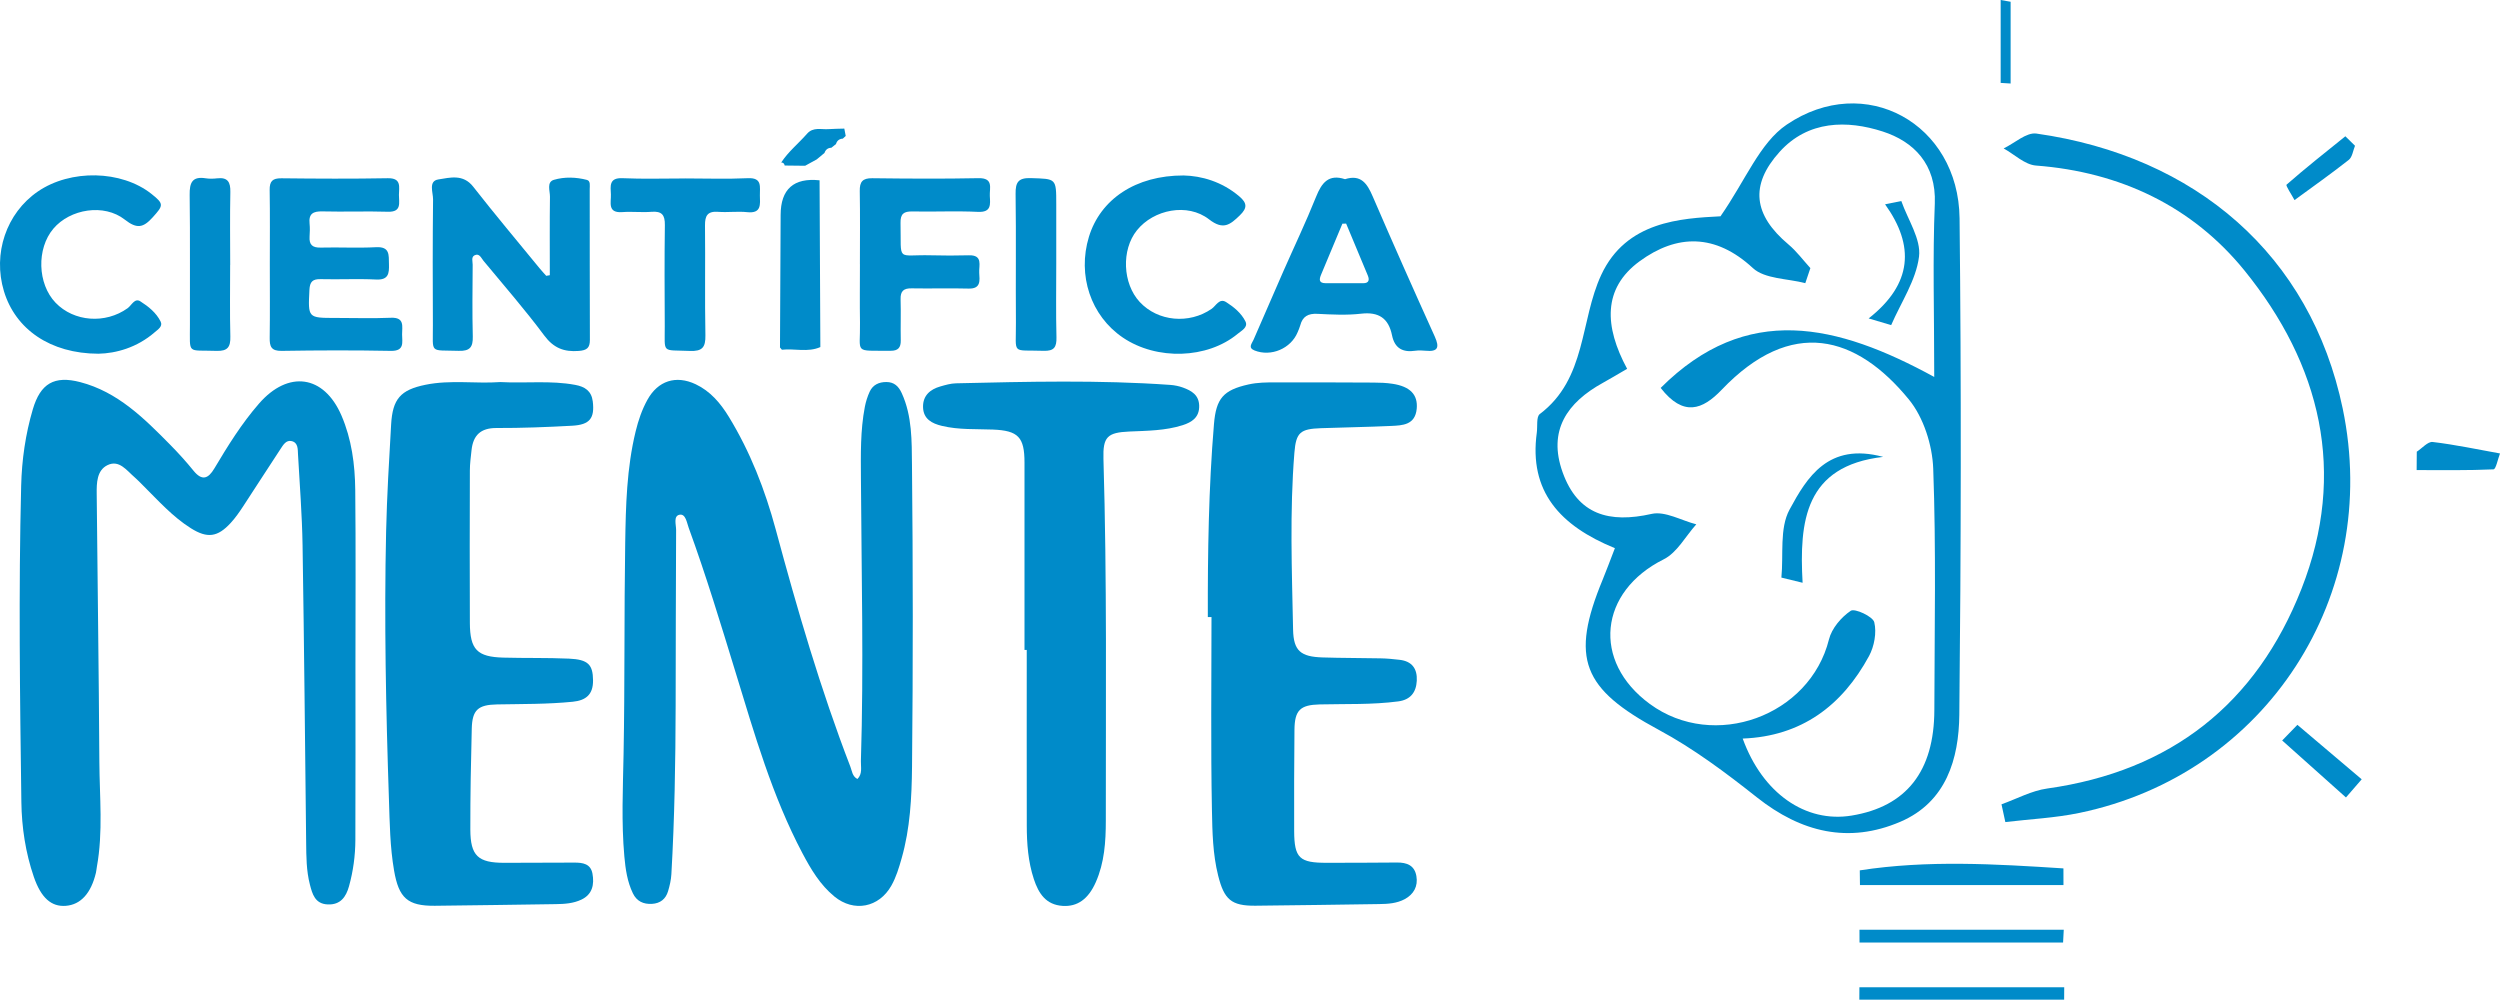 <svg width="245" height="98" viewBox="0 0 245 98" fill="none" xmlns="http://www.w3.org/2000/svg">
<path d="M158.258 53.721C152.879 51.524 149.817 48.164 150.607 42.394C150.691 41.771 150.544 40.844 150.899 40.577C155.493 37.114 154.833 31.432 156.919 26.945C159.371 21.664 164.75 21.403 168.608 21.197C171.072 17.662 172.45 14.008 175.097 12.214C182.756 7.023 191.939 12.1 192.038 21.4C192.213 37.617 192.183 53.838 192.013 70.055C191.967 74.362 190.737 78.6 186.245 80.529C181.155 82.714 176.5 81.563 172.18 78.143C169.134 75.729 165.967 73.361 162.555 71.524C155.087 67.501 153.852 64.564 157.069 56.788C157.422 55.932 157.74 55.061 158.258 53.724V53.721ZM159.46 36.143C158.408 36.753 157.755 37.149 157.089 37.515C153.57 39.454 151.674 42.191 153.133 46.274C154.63 50.464 157.717 51.295 161.859 50.362C163.172 50.065 164.771 51.008 166.237 51.384C165.185 52.55 164.356 54.159 163.045 54.812C156.706 57.973 155.974 64.803 161.683 68.988C167.98 73.605 177.371 70.167 179.239 62.661C179.506 61.586 180.438 60.486 181.376 59.855C181.762 59.596 183.541 60.412 183.678 60.979C183.925 61.995 183.678 63.342 183.165 64.292C180.53 69.148 176.551 72.159 170.785 72.38C172.721 77.739 176.945 80.669 181.457 79.927C186.826 79.045 189.55 75.592 189.566 69.58C189.583 61.695 189.746 53.803 189.456 45.928C189.37 43.614 188.509 40.902 187.06 39.136C181.925 32.873 175.57 31.03 168.722 38.199C166.847 40.16 164.974 40.874 162.745 38.016C171.179 29.605 180.045 31.75 189.555 36.941C189.555 30.614 189.393 25.275 189.611 19.954C189.769 16.087 187.538 13.864 184.499 12.885C181.025 11.765 177.199 11.78 174.401 14.883C171.453 18.153 171.842 21.077 175.273 23.959C176.073 24.63 176.708 25.499 177.417 26.274C177.252 26.767 177.084 27.257 176.919 27.75C175.176 27.288 172.945 27.349 171.779 26.269C168.102 22.866 164.323 22.937 160.677 25.608C157.044 28.268 157.226 32.006 159.457 36.14L159.46 36.143Z" fill="#008BC9"/>
<path d="M196.147 78.822C197.639 78.29 199.095 77.488 200.632 77.274C212.785 75.567 221.12 68.963 225.546 57.706C230.036 46.289 227.421 35.721 219.966 26.52C214.874 20.236 207.8 16.852 199.524 16.224C198.431 16.14 197.41 15.127 196.358 14.545C197.433 14.031 198.586 12.951 199.567 13.089C215.179 15.305 226.446 24.986 229.586 40.041C233.4 58.323 222.116 75.869 203.77 79.668C201.394 80.161 198.94 80.272 196.523 80.562C196.399 79.983 196.271 79.403 196.147 78.824V78.822Z" fill="#008BC9"/>
<path d="M202.22 86.737H182.276C182.271 86.257 182.263 85.776 182.258 85.296C188.89 84.269 195.555 84.674 202.217 85.103C202.217 85.647 202.217 86.193 202.22 86.737Z" fill="#008BC9"/>
<path d="M202.182 92.368H182.233C182.233 91.951 182.23 91.534 182.228 91.117H202.248L202.182 92.368Z" fill="#008BC9"/>
<path d="M182.222 96.753H202.294C202.294 97.157 202.289 97.564 202.286 97.968H182.215C182.215 97.564 182.22 97.157 182.222 96.753Z" fill="#008BC9"/>
<path d="M236.844 44.267C237.367 43.929 237.929 43.258 238.404 43.314C240.617 43.578 242.805 44.045 245 44.439C244.789 44.983 244.599 45.987 244.365 45.997C241.857 46.111 239.344 46.068 236.831 46.068C236.836 45.468 236.838 44.869 236.844 44.267Z" fill="#008BC9"/>
<path d="M230.791 14.285C230.595 14.755 230.531 15.388 230.183 15.665C228.45 17.032 226.644 18.303 224.863 19.609C224.586 19.085 223.978 18.188 224.082 18.097C225.953 16.458 227.907 14.918 229.845 13.355C230.16 13.665 230.476 13.975 230.791 14.285Z" fill="#008BC9"/>
<path d="M225.145 71.033C227.246 72.812 229.345 74.593 231.446 76.372C230.933 76.964 230.42 77.559 229.904 78.151C227.82 76.291 225.737 74.428 223.653 72.568C224.151 72.057 224.647 71.544 225.145 71.033Z" fill="#008BC9"/>
<path d="M197.041 0.173V8.185C196.716 8.164 196.391 8.144 196.065 8.124V0C196.391 0.058 196.716 0.114 197.041 0.173Z" fill="#008BC9"/>
<path d="M174.576 56.606C174.795 54.364 174.381 51.783 175.369 49.953C177.077 46.792 179.163 43.324 184.55 44.775C176.858 45.662 176.324 51.107 176.655 57.111C175.961 56.941 175.267 56.773 174.574 56.603L174.576 56.606Z" fill="#008BC9"/>
<path d="M183.127 31.206C187.434 27.824 187.642 24.068 184.738 20.023C185.269 19.916 185.797 19.807 186.328 19.7C186.964 21.525 188.28 23.436 188.064 25.153C187.774 27.466 186.3 29.633 185.335 31.861C184.598 31.643 183.864 31.424 183.127 31.206Z" fill="#008BC9"/>
<g clip-path="url(#clip0_444_438)">
<path d="M84.019 76.35C84.545 75.836 84.351 75.175 84.368 74.582C84.654 65.351 84.422 56.12 84.371 46.885C84.359 44.543 84.308 42.192 84.754 39.875C84.852 39.367 85.012 38.855 85.229 38.384C85.541 37.711 86.133 37.438 86.862 37.438C87.632 37.438 88.067 37.861 88.373 38.533C89.4 40.786 89.348 43.227 89.374 45.586C89.474 55.441 89.48 65.299 89.379 75.154C89.348 78.152 89.197 81.181 88.361 84.11C88.098 85.033 87.829 85.947 87.357 86.786C86.147 88.944 83.682 89.427 81.771 87.858C80.375 86.714 79.471 85.191 78.641 83.621C75.672 78.008 73.939 71.933 72.091 65.903C70.635 61.152 69.196 56.395 67.492 51.725C67.306 51.216 67.197 50.331 66.599 50.443C65.97 50.561 66.262 51.423 66.259 51.949C66.227 57.692 66.227 63.434 66.213 69.174C66.199 74.674 66.11 80.173 65.795 85.668C65.764 86.231 65.632 86.8 65.469 87.343C65.243 88.102 64.711 88.53 63.896 88.579C63.052 88.628 62.397 88.323 62.023 87.545C61.473 86.406 61.299 85.182 61.187 83.935C60.887 80.592 61.047 77.252 61.11 73.904C61.239 67.015 61.161 60.123 61.27 53.234C61.327 49.558 61.416 45.871 62.297 42.261C62.56 41.183 62.912 40.151 63.444 39.186C64.477 37.315 66.239 36.74 68.178 37.657C69.611 38.335 70.601 39.505 71.407 40.818C73.521 44.267 74.975 48.009 76.024 51.898C78.141 59.747 80.409 67.541 83.335 75.132C83.499 75.554 83.521 76.077 84.022 76.339L84.019 76.35Z" fill="#008BC9"/>
<path d="M34.834 65.236C34.834 70.93 34.848 76.623 34.826 82.32C34.82 83.851 34.614 85.375 34.202 86.855C33.913 87.892 33.373 88.686 32.12 88.634C30.864 88.582 30.609 87.608 30.369 86.685C30.02 85.334 30.017 83.941 30.003 82.552C29.894 72.841 29.805 63.129 29.651 53.421C29.602 50.458 29.371 47.5 29.205 44.54C29.176 44.034 29.231 43.388 28.587 43.229C28.035 43.094 27.743 43.62 27.491 44C26.25 45.871 25.052 47.767 23.816 49.641C23.45 50.199 23.064 50.751 22.614 51.242C21.322 52.653 20.312 52.777 18.707 51.768C16.911 50.639 15.512 49.058 14.022 47.581C13.75 47.311 13.49 47.029 13.201 46.782C12.42 46.115 11.682 45.02 10.529 45.586C9.488 46.098 9.465 47.331 9.477 48.388C9.557 57.143 9.688 65.897 9.737 74.654C9.757 78.089 10.114 81.541 9.491 84.961C9.457 85.148 9.445 85.343 9.402 85.527C8.924 87.547 7.906 88.66 6.445 88.772C5.04 88.878 4.027 88.004 3.315 85.935C2.503 83.567 2.128 81.089 2.094 78.606C1.954 68.271 1.816 57.936 2.074 47.601C2.137 45.066 2.497 42.548 3.218 40.105C3.965 37.582 5.315 36.786 7.858 37.447C11.527 38.401 14.11 40.982 16.665 43.571C17.469 44.385 18.241 45.238 18.962 46.126C19.797 47.155 20.401 46.925 21.007 45.908C22.326 43.692 23.678 41.508 25.386 39.548C28.244 36.268 31.742 36.728 33.464 40.723C34.462 43.037 34.788 45.523 34.814 48.015C34.874 53.757 34.834 59.499 34.834 65.239V65.236Z" fill="#008BC9"/>
<path d="M118.367 60.477C118.353 54.165 118.444 47.859 118.968 41.565C119.179 39.03 119.897 38.226 122.346 37.677C123.241 37.475 124.142 37.473 125.043 37.473C128.232 37.47 131.425 37.473 134.614 37.493C135.232 37.496 135.855 37.516 136.465 37.611C138.195 37.872 138.968 38.68 138.839 40.056C138.69 41.651 137.457 41.692 136.307 41.743C134.025 41.847 131.742 41.881 129.46 41.962C127.437 42.034 127.011 42.367 126.851 44.362C126.385 50.136 126.605 55.924 126.722 61.704C126.765 63.808 127.492 64.359 129.597 64.428C131.499 64.492 133.404 64.477 135.309 64.518C135.924 64.529 136.542 64.589 137.154 64.661C138.367 64.799 138.907 65.521 138.845 66.716C138.782 67.874 138.21 68.582 137.028 68.737C134.471 69.073 131.897 68.972 129.328 69.033C127.417 69.079 126.874 69.602 126.857 71.533C126.828 74.833 126.814 78.132 126.828 81.431C126.839 84.101 127.343 84.564 130.049 84.555C132.334 84.55 134.62 84.55 136.905 84.527C137.869 84.518 138.624 84.803 138.805 85.849C138.982 86.861 138.539 87.645 137.663 88.117C136.897 88.53 136.027 88.591 135.163 88.599C131.119 88.651 127.074 88.726 123.029 88.76C120.661 88.78 119.966 88.151 119.379 85.809C118.85 83.699 118.81 81.532 118.77 79.402C118.647 73.097 118.727 66.785 118.727 60.474C118.607 60.474 118.49 60.474 118.37 60.474L118.367 60.477Z" fill="#008BC9"/>
<path d="M48.999 37.441C51.531 37.579 53.968 37.266 56.379 37.72C57.303 37.892 57.966 38.3 58.092 39.344C58.287 40.979 57.812 41.626 56.076 41.721C53.604 41.856 51.127 41.953 48.653 41.945C47.1 41.939 46.367 42.657 46.21 44.12C46.139 44.784 46.047 45.451 46.047 46.118C46.033 51.093 46.024 56.068 46.047 61.046C46.059 63.661 46.759 64.377 49.328 64.446C51.47 64.506 53.616 64.451 55.758 64.546C57.646 64.63 58.104 65.135 58.118 66.676C58.132 68.058 57.431 68.642 56.13 68.771C53.661 69.018 51.184 68.987 48.71 69.033C46.854 69.067 46.279 69.57 46.233 71.395C46.147 74.695 46.087 77.994 46.093 81.293C46.099 83.88 46.851 84.561 49.44 84.556C51.725 84.55 54.013 84.541 56.299 84.535C57.103 84.535 57.883 84.642 58.061 85.613C58.252 86.674 58.066 87.645 56.977 88.162C56.187 88.539 55.326 88.594 54.462 88.605C50.512 88.657 46.559 88.729 42.609 88.766C39.934 88.789 39.082 87.996 38.619 85.314C38.218 82.995 38.192 80.644 38.115 78.313C37.821 69.564 37.643 60.81 37.84 52.059C37.921 48.572 38.129 45.086 38.33 41.603C38.473 39.091 39.251 38.208 41.696 37.708C44.148 37.205 46.639 37.616 48.999 37.444V37.441Z" fill="#008BC9"/>
<path d="M100.401 63.699C100.401 57.574 100.401 51.452 100.401 45.328C100.401 42.841 99.788 42.195 97.3 42.097C95.635 42.034 93.965 42.132 92.323 41.741C91.327 41.505 90.484 41.065 90.458 39.895C90.435 38.775 91.144 38.16 92.151 37.872C92.652 37.728 93.172 37.576 93.687 37.565C100.687 37.404 107.686 37.225 114.68 37.72C115.1 37.749 115.535 37.838 115.93 37.981C116.762 38.286 117.497 38.7 117.52 39.766C117.546 40.904 116.799 41.381 115.896 41.669C114.199 42.209 112.426 42.212 110.67 42.29C108.518 42.387 108.075 42.813 108.138 44.977C108.49 56.789 108.361 68.605 108.37 80.42C108.37 82.486 108.238 84.535 107.386 86.458C106.654 88.114 105.587 88.87 104.142 88.778C102.494 88.671 101.779 87.553 101.316 86.148C100.755 84.444 100.627 82.682 100.624 80.908C100.612 75.169 100.621 69.429 100.621 63.693C100.547 63.693 100.472 63.693 100.398 63.693L100.401 63.699Z" fill="#008BC9"/>
<path d="M53.882 26.968C53.882 24.407 53.862 21.843 53.896 19.283C53.904 18.708 53.547 17.837 54.285 17.622C55.32 17.317 56.453 17.354 57.517 17.63C57.889 17.728 57.792 18.202 57.792 18.521C57.8 23.447 57.789 28.373 57.809 33.3C57.812 34.101 57.511 34.328 56.722 34.392C55.278 34.504 54.256 34.116 53.335 32.877C51.456 30.354 49.382 27.974 47.374 25.548C47.157 25.284 46.974 24.784 46.508 25.019C46.158 25.195 46.324 25.626 46.322 25.942C46.307 28.284 46.273 30.63 46.333 32.972C46.359 34.018 46.05 34.418 44.96 34.383C42.042 34.288 42.437 34.711 42.423 31.886C42.403 27.773 42.394 23.66 42.44 19.547C42.449 18.866 41.957 17.739 42.961 17.584C44.085 17.412 45.38 17.027 46.37 18.291C48.487 20.999 50.698 23.628 52.875 26.287C53.084 26.543 53.312 26.784 53.53 27.031C53.644 27.011 53.761 26.991 53.876 26.971L53.882 26.968Z" fill="#008BC9"/>
<path d="M26.442 25.93C26.442 23.493 26.468 21.056 26.427 18.622C26.413 17.751 26.713 17.463 27.586 17.472C31.058 17.512 34.531 17.529 38.004 17.466C39.377 17.44 39.099 18.34 39.096 19.102C39.091 19.855 39.394 20.794 38.015 20.751C35.875 20.685 33.733 20.771 31.593 20.717C30.692 20.694 30.238 20.941 30.338 21.91C30.381 22.335 30.366 22.769 30.338 23.197C30.286 24.002 30.632 24.284 31.433 24.264C33.241 24.218 35.052 24.321 36.854 24.226C38.23 24.154 38.092 25.002 38.118 25.887C38.147 26.807 38.069 27.454 36.854 27.393C35.052 27.304 33.238 27.402 31.433 27.356C30.635 27.336 30.363 27.609 30.323 28.414C30.189 31.158 30.16 31.158 32.889 31.158C34.697 31.158 36.508 31.216 38.312 31.141C39.683 31.084 39.4 32.006 39.405 32.774C39.411 33.547 39.666 34.412 38.301 34.386C34.734 34.317 31.164 34.328 27.597 34.386C26.579 34.403 26.416 33.955 26.43 33.098C26.465 30.71 26.442 28.322 26.442 25.933V25.93Z" fill="#008BC9"/>
<path d="M131.808 17.561C133.37 17.064 133.982 17.981 134.525 19.248C136.508 23.847 138.544 28.422 140.609 32.986C141.101 34.075 140.904 34.492 139.703 34.372C139.374 34.34 139.031 34.326 138.704 34.372C137.48 34.558 136.679 34.142 136.419 32.863C136.079 31.19 135.117 30.54 133.384 30.742C131.977 30.905 130.532 30.828 129.108 30.756C128.201 30.71 127.652 31.006 127.423 31.891C127.363 32.121 127.257 32.34 127.168 32.558C126.51 34.159 124.568 34.987 122.952 34.349C122.271 34.081 122.683 33.667 122.841 33.308C123.807 31.075 124.777 28.845 125.755 26.617C126.831 24.172 127.984 21.76 128.976 19.283C129.525 17.912 130.203 17.035 131.805 17.558L131.808 17.561ZM131.92 21.915C131.799 21.915 131.676 21.915 131.556 21.918C130.861 23.579 130.169 25.238 129.474 26.899C129.282 27.356 129.214 27.75 129.903 27.753C131.133 27.758 132.366 27.758 133.596 27.756C134.156 27.756 134.222 27.428 134.045 27C133.344 25.301 132.632 23.611 131.922 21.915H131.92Z" fill="#008BC9"/>
<path d="M9.639 34.665C4.92 34.653 1.507 32.256 0.386 28.537C-0.727 24.85 0.621 20.887 3.704 18.771C6.916 16.567 11.902 16.67 14.845 19.004C16.087 19.99 16.021 20.125 14.966 21.297C14.042 22.321 13.424 22.461 12.228 21.522C10.189 19.921 6.865 20.478 5.232 22.407C3.57 24.37 3.67 27.816 5.443 29.664C7.251 31.546 10.332 31.762 12.503 30.207C12.889 29.931 13.198 29.175 13.75 29.529C14.539 30.029 15.315 30.647 15.744 31.518C15.975 31.989 15.478 32.285 15.166 32.558C13.427 34.073 11.353 34.633 9.642 34.665H9.639Z" fill="#008BC9"/>
<path d="M116.001 17.196C117.723 17.233 119.743 17.785 121.462 19.254C122.209 19.892 122.26 20.372 121.508 21.099C120.547 22.03 119.88 22.579 118.487 21.496C116.382 19.858 113.058 20.524 111.416 22.573C109.88 24.488 110.012 27.784 111.694 29.595C113.479 31.515 116.539 31.788 118.739 30.267C119.165 29.974 119.5 29.187 120.158 29.604C120.913 30.081 121.651 30.687 122.051 31.495C122.34 32.075 121.671 32.4 121.287 32.719C118.318 35.179 113.358 35.331 110.043 33.084C106.9 30.954 105.564 26.982 106.716 23.203C107.838 19.536 111.285 17.182 115.999 17.196H116.001Z" fill="#008BC9"/>
<path d="M84.271 25.89C84.271 23.502 84.299 21.113 84.257 18.728C84.239 17.817 84.528 17.455 85.478 17.466C88.948 17.509 92.423 17.532 95.893 17.461C97.394 17.429 96.963 18.435 97.002 19.202C97.043 20.013 97.18 20.826 95.841 20.763C93.707 20.659 91.562 20.766 89.422 20.723C88.576 20.705 88.233 20.95 88.252 21.849C88.338 25.764 87.789 24.93 91.239 25.019C92.475 25.051 93.713 25.054 94.949 25.019C96.35 24.979 95.921 26.017 95.964 26.735C96.007 27.48 96.153 28.319 94.912 28.281C93.058 28.23 91.202 28.293 89.348 28.258C88.556 28.244 88.233 28.523 88.258 29.336C88.298 30.673 88.247 32.012 88.275 33.348C88.29 34.075 88.007 34.383 87.271 34.377C83.602 34.346 84.331 34.711 84.279 31.627C84.248 29.718 84.274 27.807 84.274 25.896L84.271 25.89Z" fill="#008BC9"/>
<path d="M67.145 17.486C69.193 17.486 71.244 17.558 73.287 17.463C74.737 17.394 74.448 18.337 74.468 19.153C74.491 20.021 74.64 20.941 73.232 20.792C72.291 20.691 71.324 20.832 70.378 20.76C69.342 20.682 69.079 21.134 69.09 22.099C69.13 25.686 69.062 29.273 69.13 32.86C69.153 34.041 68.822 34.441 67.609 34.392C64.791 34.274 65.16 34.693 65.146 31.96C65.129 28.661 65.112 25.358 65.157 22.059C65.172 21.065 64.863 20.677 63.85 20.757C62.903 20.835 61.942 20.714 60.995 20.786C59.502 20.901 59.9 19.826 59.868 19.053C59.837 18.262 59.651 17.403 61.004 17.463C63.046 17.555 65.097 17.486 67.145 17.489V17.486Z" fill="#008BC9"/>
<path d="M103.513 25.882C103.513 28.273 103.473 30.667 103.533 33.058C103.556 34.029 103.298 34.415 102.266 34.38C99.068 34.271 99.583 34.828 99.56 31.641C99.528 27.431 99.588 23.22 99.528 19.01C99.511 17.849 99.8 17.415 101.03 17.455C103.51 17.532 103.513 17.463 103.513 19.995C103.513 21.959 103.513 23.919 103.513 25.882Z" fill="#008BC9"/>
<path d="M22.554 25.965C22.554 28.302 22.514 30.638 22.574 32.975C22.6 34.009 22.308 34.423 21.216 34.386C18.272 34.282 18.624 34.797 18.613 31.828C18.596 27.583 18.644 23.338 18.587 19.096C18.57 17.9 18.839 17.265 20.154 17.472C20.526 17.532 20.918 17.518 21.293 17.475C22.32 17.36 22.594 17.849 22.574 18.811C22.526 21.194 22.557 23.579 22.56 25.965H22.554Z" fill="#008BC9"/>
<path d="M80.318 17.67C80.343 23.117 80.369 28.566 80.395 34.012C79.171 34.556 77.878 34.136 76.625 34.274C76.562 34.202 76.502 34.127 76.439 34.055C76.462 29.724 76.49 25.393 76.502 21.062C76.51 18.535 77.781 17.404 80.318 17.67Z" fill="#008BC9"/>
<path d="M76.559 15.926C77.257 14.854 78.258 14.058 79.091 13.106C79.688 12.422 80.481 12.71 81.201 12.655C81.713 12.618 82.228 12.621 82.743 12.603C82.789 12.842 82.835 13.081 82.88 13.322C82.786 13.411 82.695 13.497 82.6 13.586C82.254 13.606 82.025 13.776 81.928 14.115C81.776 14.236 81.625 14.359 81.473 14.48C81.127 14.489 80.91 14.667 80.798 14.989C80.546 15.199 80.292 15.409 80.04 15.621C79.66 15.828 79.282 16.038 78.902 16.245C78.235 16.236 77.569 16.228 76.899 16.222C76.865 16.029 76.756 15.923 76.556 15.926H76.559Z" fill="#008BC9"/>
</g>
<defs>
<clipPath id="clip0_444_438">
<rect width="140.861" height="76.186" fill="white" transform="translate(0 12.606)"/>
</clipPath>
</defs>
</svg>

